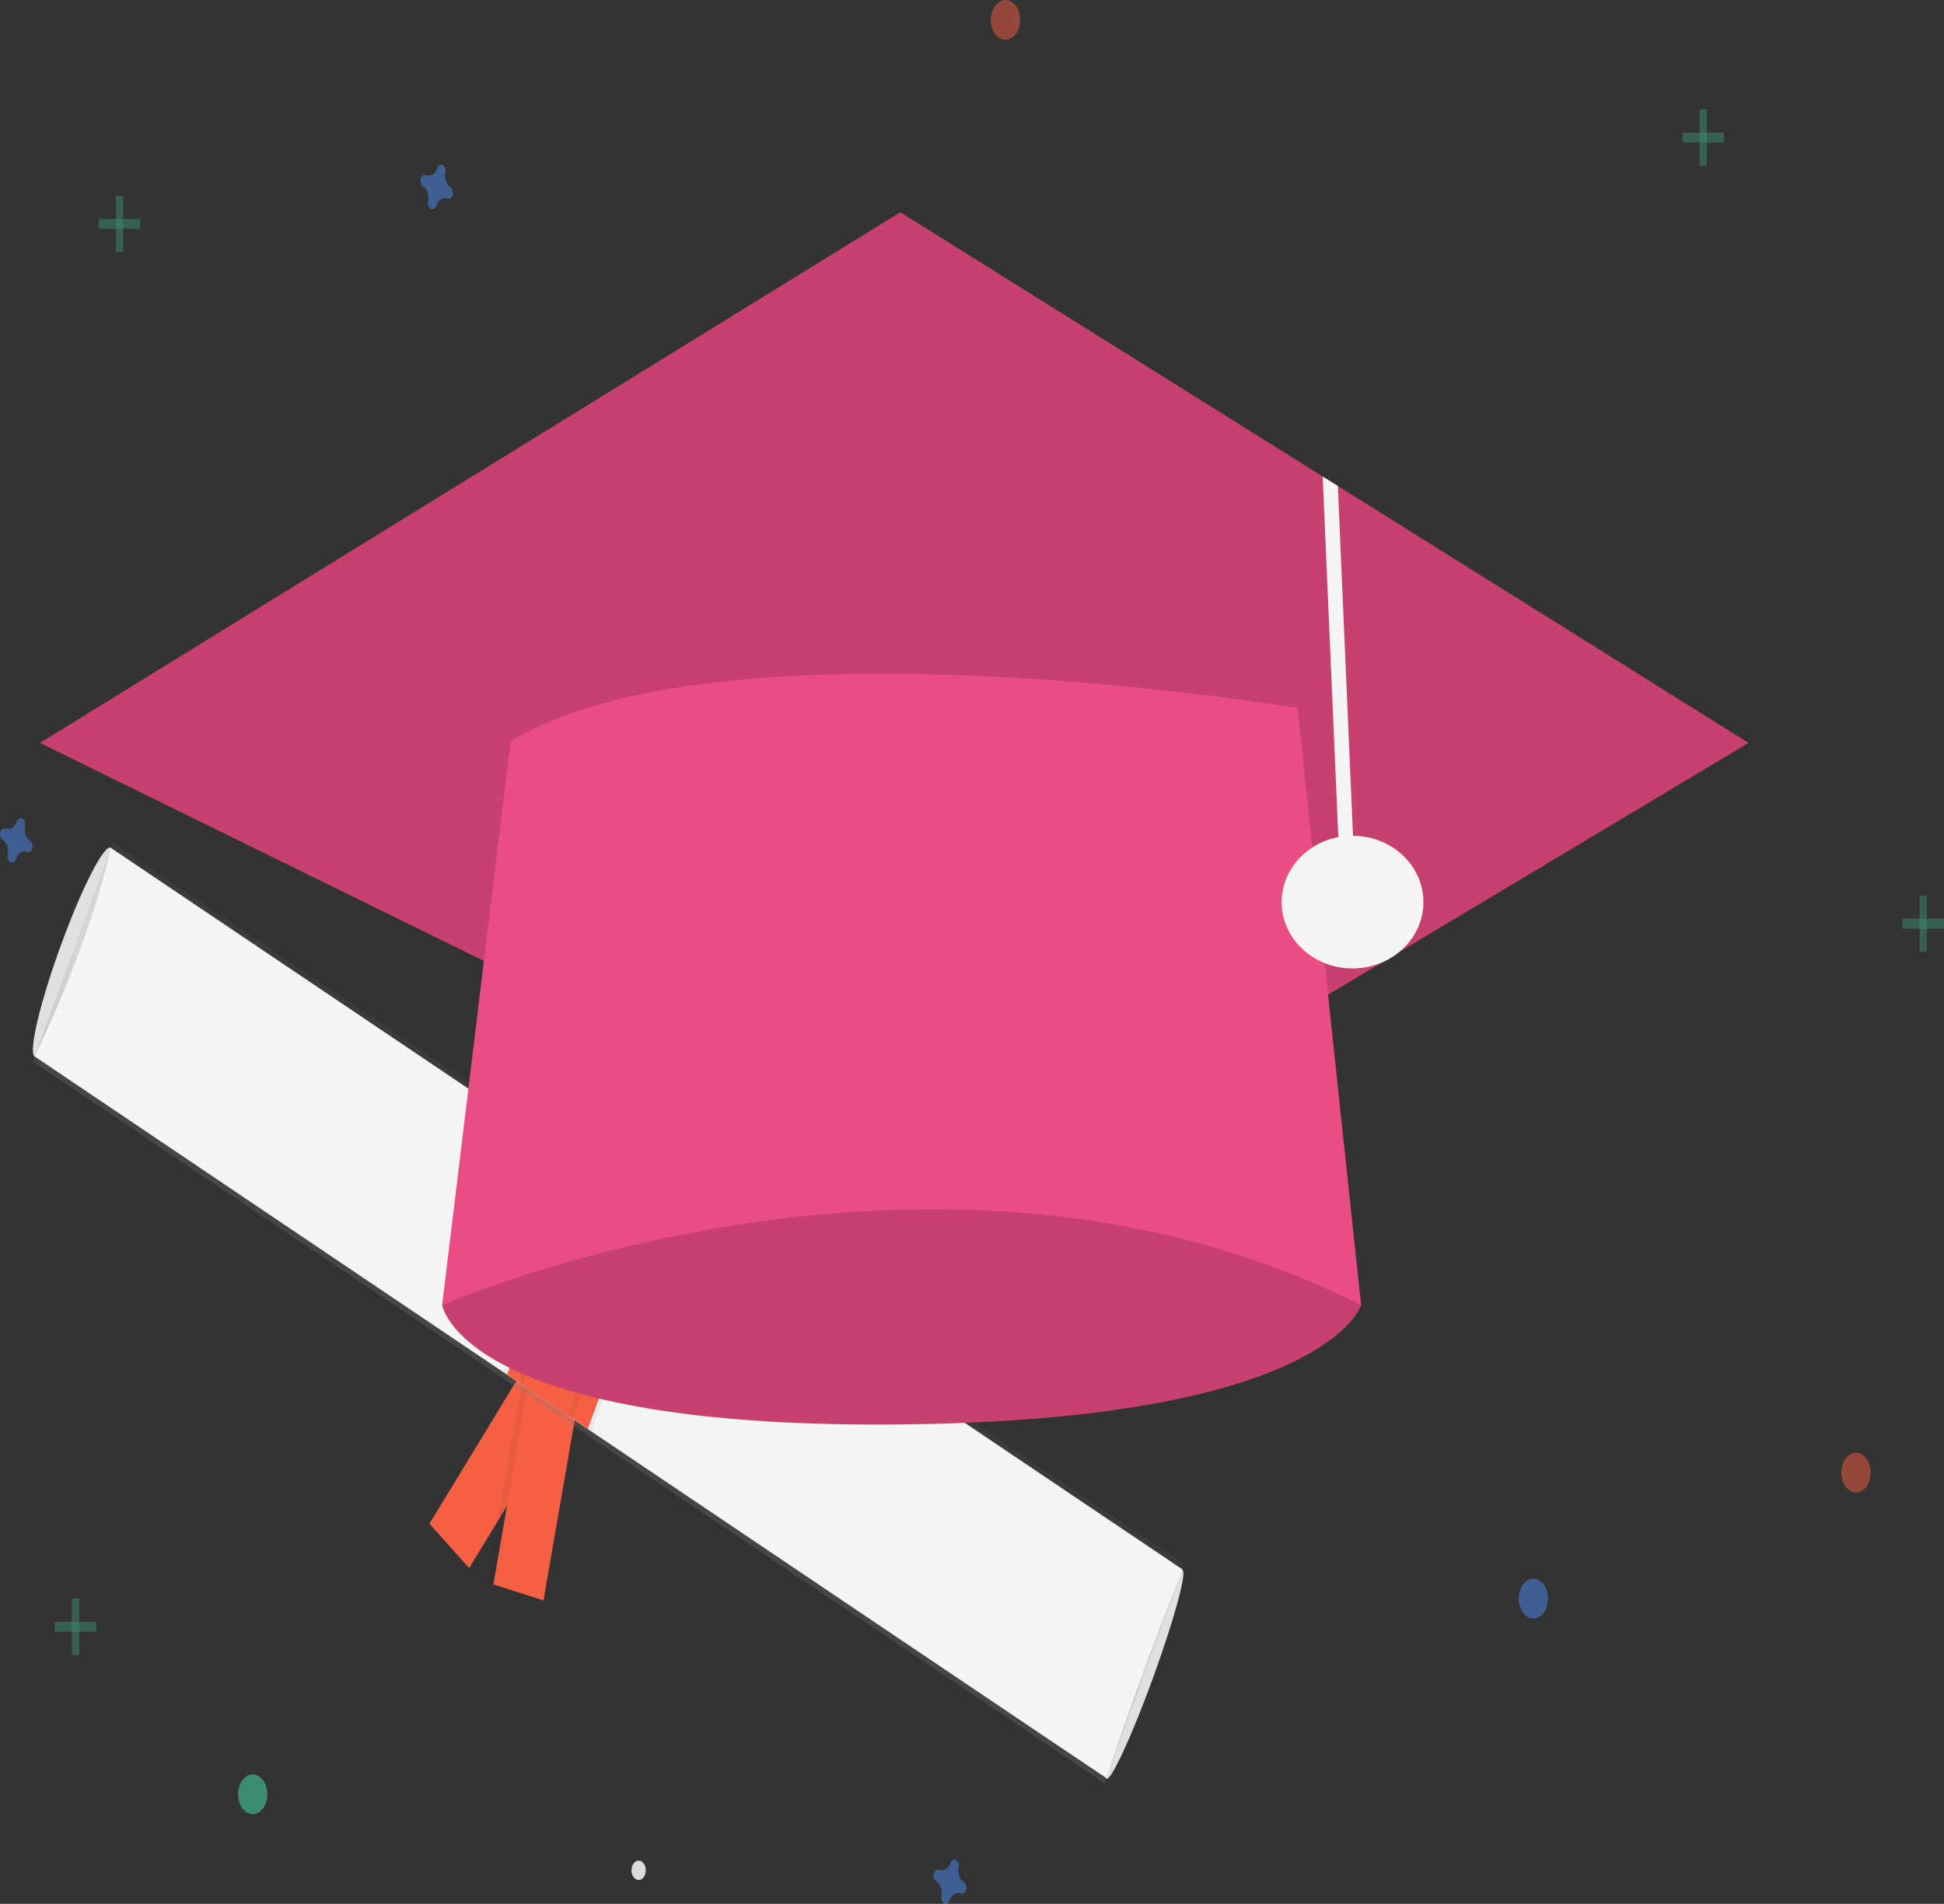 <svg width="293" height="287" viewBox="0 0 293 287" fill="none" xmlns="http://www.w3.org/2000/svg">
<rect x="0" y="0" width="293" height="287" fill="#333333" stroke="none"/>
<path d="M12.698 144.704C15.871 136.024 17.666 128.463 16.707 127.817C15.748 127.171 12.397 133.684 9.224 142.365C6.05 151.045 4.256 158.606 5.215 159.252C6.174 159.898 9.525 153.385 12.698 144.704Z" fill="#E0E0E0"/>
<path d="M173.679 253.216C176.852 244.535 178.897 237.142 178.245 236.703C177.593 236.264 174.492 242.945 171.318 251.626C168.145 260.307 166.101 267.7 166.753 268.139C167.405 268.578 170.506 261.896 173.679 253.216Z" fill="#E0E0E0"/>
<path d="M87.172 209.332L81.191 202.628L64.728 229.688L70.71 236.391L87.172 209.332Z" fill="#F55F44"/>
<path opacity="0.05" d="M73.418 238.55L81.914 241.261L87.832 207.1L79.336 204.389L73.418 238.55Z" fill="black"/>
<path d="M74.363 238.852L81.914 241.261L87.832 207.1L80.281 204.691L74.363 238.852Z" fill="#F55F44"/>
<path d="M16.994 127.031L4.927 160.038L166.479 268.83L178.545 235.823L16.994 127.031Z" fill="url(#paint0_linear)"/>
<path d="M166.766 268.044C163.604 265.986 2.899 157.693 5.215 159.252C14.134 140.775 16.707 127.817 16.707 127.817L178.258 236.609C178.258 236.609 172.585 250.122 166.766 268.044Z" fill="#F5F5F5"/>
<path opacity="0.05" d="M100.667 184.357L87.349 175.389L75.857 206.824L89.175 215.793L100.667 184.357Z" fill="black"/>
<path d="M100.088 183.967L87.928 175.779L76.436 207.214L88.596 215.403L100.088 183.967Z" fill="#F55F44"/>
<path opacity="0.05" d="M97.772 182.408L89.665 176.948L78.174 208.384L86.28 213.843L97.772 182.408Z" fill="black"/>
<path d="M97.193 182.018L90.245 177.338L78.753 208.774L85.701 213.453L97.193 182.018Z" fill="#F55F44"/>
<path d="M96.257 283.407C96.853 283.407 97.335 282.752 97.335 281.944C97.335 281.136 96.853 280.481 96.257 280.481C95.662 280.481 95.18 281.136 95.18 281.944C95.18 282.752 95.662 283.407 96.257 283.407Z" fill="#DBDBDB"/>
<g opacity="0.5">
<path opacity="0.5" d="M11.933 240.984H10.828V249.483H11.933V240.984Z" fill="#47E6B1"/>
<path opacity="0.5" d="M14.512 245.984V244.484H8.249V245.984H14.512Z" fill="#47E6B1"/>
</g>
<g opacity="0.5">
<path opacity="0.5" d="M290.421 134.991H289.316V143.491H290.421V134.991Z" fill="#47E6B1"/>
<path opacity="0.5" d="M293 139.991V138.491H286.738V139.991H293Z" fill="#47E6B1"/>
</g>
<g opacity="0.5">
<path opacity="0.5" d="M18.564 29.498H17.459V37.998H18.564V29.498Z" fill="#47E6B1"/>
<path opacity="0.5" d="M21.142 34.498V32.998H14.88V34.498H21.142Z" fill="#47E6B1"/>
</g>
<g opacity="0.5">
<path opacity="0.5" d="M257.268 16.499H256.163V24.998H257.268V16.499Z" fill="#47E6B1"/>
<path opacity="0.5" d="M259.847 21.499V19.999H253.584V21.499H259.847Z" fill="#47E6B1"/>
</g>
<path opacity="0.5" d="M4.527 126.72C4.223 126.54 3.977 126.214 3.838 125.805C3.699 125.395 3.676 124.931 3.773 124.499C3.789 124.433 3.798 124.365 3.802 124.296C3.811 124.098 3.773 123.902 3.693 123.736C3.614 123.57 3.497 123.444 3.36 123.375C3.223 123.307 3.073 123.3 2.934 123.356C2.794 123.412 2.671 123.527 2.583 123.685C2.553 123.741 2.527 123.802 2.508 123.866C2.375 124.279 2.135 124.612 1.833 124.801C1.532 124.99 1.19 125.021 0.872 124.89C0.823 124.868 0.773 124.855 0.722 124.85C0.576 124.838 0.432 124.89 0.309 124.998C0.187 125.106 0.094 125.265 0.044 125.45C-0.007 125.636 -0.012 125.839 0.029 126.029C0.07 126.219 0.155 126.386 0.272 126.505C0.313 126.546 0.358 126.58 0.405 126.607C0.71 126.787 0.955 127.113 1.094 127.522C1.233 127.931 1.256 128.396 1.159 128.827C1.144 128.893 1.134 128.962 1.13 129.031C1.121 129.228 1.159 129.425 1.239 129.59C1.319 129.756 1.436 129.883 1.573 129.951C1.709 130.02 1.859 130.027 1.999 129.971C2.139 129.915 2.262 129.8 2.349 129.641C2.38 129.585 2.405 129.525 2.425 129.461C2.557 129.047 2.797 128.715 3.099 128.526C3.4 128.337 3.743 128.305 4.06 128.437C4.109 128.458 4.16 128.472 4.211 128.477C4.356 128.489 4.501 128.437 4.623 128.329C4.745 128.221 4.838 128.062 4.889 127.876C4.939 127.69 4.944 127.488 4.903 127.298C4.862 127.108 4.777 126.941 4.66 126.822C4.619 126.781 4.574 126.747 4.527 126.72Z" fill="#4D8AF0"/>
<path opacity="0.5" d="M67.887 28.226C67.582 28.046 67.337 27.721 67.198 27.311C67.059 26.902 67.036 26.437 67.133 26.006C67.148 25.94 67.158 25.871 67.162 25.802C67.171 25.605 67.133 25.408 67.053 25.243C66.973 25.077 66.856 24.95 66.72 24.882C66.583 24.813 66.433 24.806 66.293 24.862C66.153 24.918 66.031 25.034 65.943 25.192C65.912 25.248 65.887 25.308 65.868 25.372C65.735 25.786 65.495 26.119 65.193 26.307C64.892 26.496 64.549 26.528 64.232 26.396C64.183 26.375 64.133 26.361 64.082 26.356C63.936 26.344 63.791 26.396 63.669 26.504C63.547 26.613 63.454 26.771 63.404 26.957C63.353 27.143 63.348 27.345 63.389 27.535C63.43 27.725 63.515 27.892 63.632 28.011C63.673 28.052 63.718 28.087 63.765 28.113C64.07 28.293 64.315 28.619 64.454 29.028C64.593 29.438 64.616 29.902 64.519 30.334C64.504 30.4 64.494 30.468 64.49 30.537C64.481 30.735 64.519 30.931 64.599 31.097C64.679 31.263 64.796 31.389 64.932 31.458C65.069 31.526 65.219 31.533 65.359 31.477C65.499 31.422 65.621 31.306 65.709 31.148C65.74 31.092 65.765 31.031 65.784 30.967C65.917 30.554 66.157 30.221 66.459 30.032C66.76 29.843 67.103 29.812 67.42 29.943C67.469 29.965 67.519 29.978 67.57 29.983C67.716 29.995 67.861 29.943 67.983 29.835C68.105 29.727 68.198 29.568 68.249 29.383C68.299 29.197 68.304 28.994 68.263 28.804C68.222 28.614 68.137 28.447 68.02 28.328C67.979 28.287 67.934 28.253 67.887 28.226Z" fill="#4D8AF0"/>
<path opacity="0.5" d="M145.245 283.709C144.94 283.529 144.695 283.204 144.556 282.794C144.417 282.385 144.394 281.92 144.491 281.489C144.506 281.423 144.516 281.354 144.52 281.285C144.529 281.088 144.491 280.891 144.411 280.726C144.331 280.56 144.214 280.433 144.077 280.365C143.941 280.296 143.791 280.29 143.651 280.345C143.511 280.401 143.388 280.517 143.301 280.675C143.27 280.731 143.245 280.791 143.225 280.856C143.093 281.269 142.853 281.602 142.551 281.79C142.249 281.979 141.907 282.011 141.589 281.879C141.541 281.858 141.49 281.845 141.439 281.839C141.294 281.827 141.149 281.879 141.027 281.987C140.905 282.096 140.812 282.254 140.761 282.44C140.711 282.626 140.706 282.828 140.747 283.018C140.788 283.208 140.873 283.375 140.989 283.494C141.031 283.535 141.076 283.57 141.123 283.596C141.427 283.776 141.672 284.102 141.812 284.511C141.951 284.921 141.974 285.385 141.877 285.817C141.861 285.883 141.851 285.951 141.848 286.02C141.839 286.218 141.877 286.414 141.957 286.58C142.036 286.746 142.153 286.872 142.29 286.941C142.427 287.009 142.576 287.016 142.716 286.96C142.856 286.905 142.979 286.789 143.067 286.631C143.097 286.575 143.122 286.514 143.142 286.45C143.275 286.037 143.515 285.704 143.816 285.515C144.118 285.327 144.46 285.295 144.778 285.426C144.827 285.448 144.877 285.461 144.928 285.466C145.074 285.478 145.218 285.426 145.34 285.318C145.463 285.21 145.556 285.051 145.606 284.866C145.657 284.68 145.662 284.477 145.621 284.287C145.58 284.097 145.495 283.93 145.378 283.811C145.337 283.77 145.292 283.736 145.245 283.709Z" fill="#4D8AF0"/>
<path opacity="0.5" d="M279.739 224.985C280.959 224.985 281.949 223.642 281.949 221.985C281.949 220.329 280.959 218.985 279.739 218.985C278.518 218.985 277.528 220.329 277.528 221.985C277.528 223.642 278.518 224.985 279.739 224.985Z" fill="#F55F44"/>
<path opacity="0.5" d="M231.114 243.984C232.334 243.984 233.324 242.641 233.324 240.984C233.324 239.327 232.334 237.984 231.114 237.984C229.893 237.984 228.903 239.327 228.903 240.984C228.903 242.641 229.893 243.984 231.114 243.984Z" fill="#4D8AF0"/>
<path opacity="0.5" d="M38.087 273.482C39.308 273.482 40.298 272.139 40.298 270.482C40.298 268.825 39.308 267.482 38.087 267.482C36.867 267.482 35.877 268.825 35.877 270.482C35.877 272.139 36.867 273.482 38.087 273.482Z" fill="#47E6B1"/>
<path opacity="0.5" d="M151.546 6C152.766 6 153.756 4.657 153.756 3C153.756 1.343 152.766 0 151.546 0C150.325 0 149.335 1.343 149.335 3C149.335 4.657 150.325 6 151.546 6Z" fill="#F55F44"/>
<path d="M75.477 178.738L66.636 196.737C66.636 196.737 69.583 215.236 134.785 214.736C199.986 214.236 205.144 196.737 205.144 196.737L192.987 172.739L155.782 138.241L75.477 178.738Z" fill="#EA4C84"/>
<path opacity="0.15" d="M75.477 178.738L66.636 196.737C66.636 196.737 69.583 215.236 134.785 214.736C199.986 214.236 205.144 196.737 205.144 196.737L192.987 172.739L155.782 138.241L75.477 178.738Z" fill="black"/>
<path d="M263.53 111.993L147.493 181.488L6.039 111.993L135.706 31.998L199.356 71.83L201.637 73.26L263.53 111.993Z" fill="#EA4C84"/>
<path opacity="0.15" d="M263.53 111.993L147.493 181.488L6.039 111.993L135.706 31.998L199.356 71.83L201.637 73.26L263.53 111.993Z" fill="black"/>
<path d="M204.038 128.651L201.828 128.831L199.356 71.83L201.637 73.26L204.038 128.651Z" fill="#F5F5F5"/>
<path d="M76.951 111.743L66.636 196.737C66.636 196.737 140.679 164.239 205.144 196.737L195.566 106.743C195.566 106.743 108.999 92.244 76.951 111.743Z" fill="#EA4C84"/>
<path d="M203.854 145.99C209.754 145.99 214.537 141.514 214.537 135.991C214.537 130.469 209.754 125.992 203.854 125.992C197.954 125.992 193.172 130.469 193.172 135.991C193.172 141.514 197.954 145.99 203.854 145.99Z" fill="#F5F5F5"/>
<defs>
<linearGradient id="paint0_linear" x1="85.703" y1="214.434" x2="104.761" y2="186.135" gradientUnits="userSpaceOnUse">
<stop stop-color="#808080" stop-opacity="0.25"/>
<stop offset="0.535" stop-color="#808080" stop-opacity="0.12"/>
<stop offset="1" stop-color="#808080" stop-opacity="0.1"/>
</linearGradient>
</defs>
</svg>
